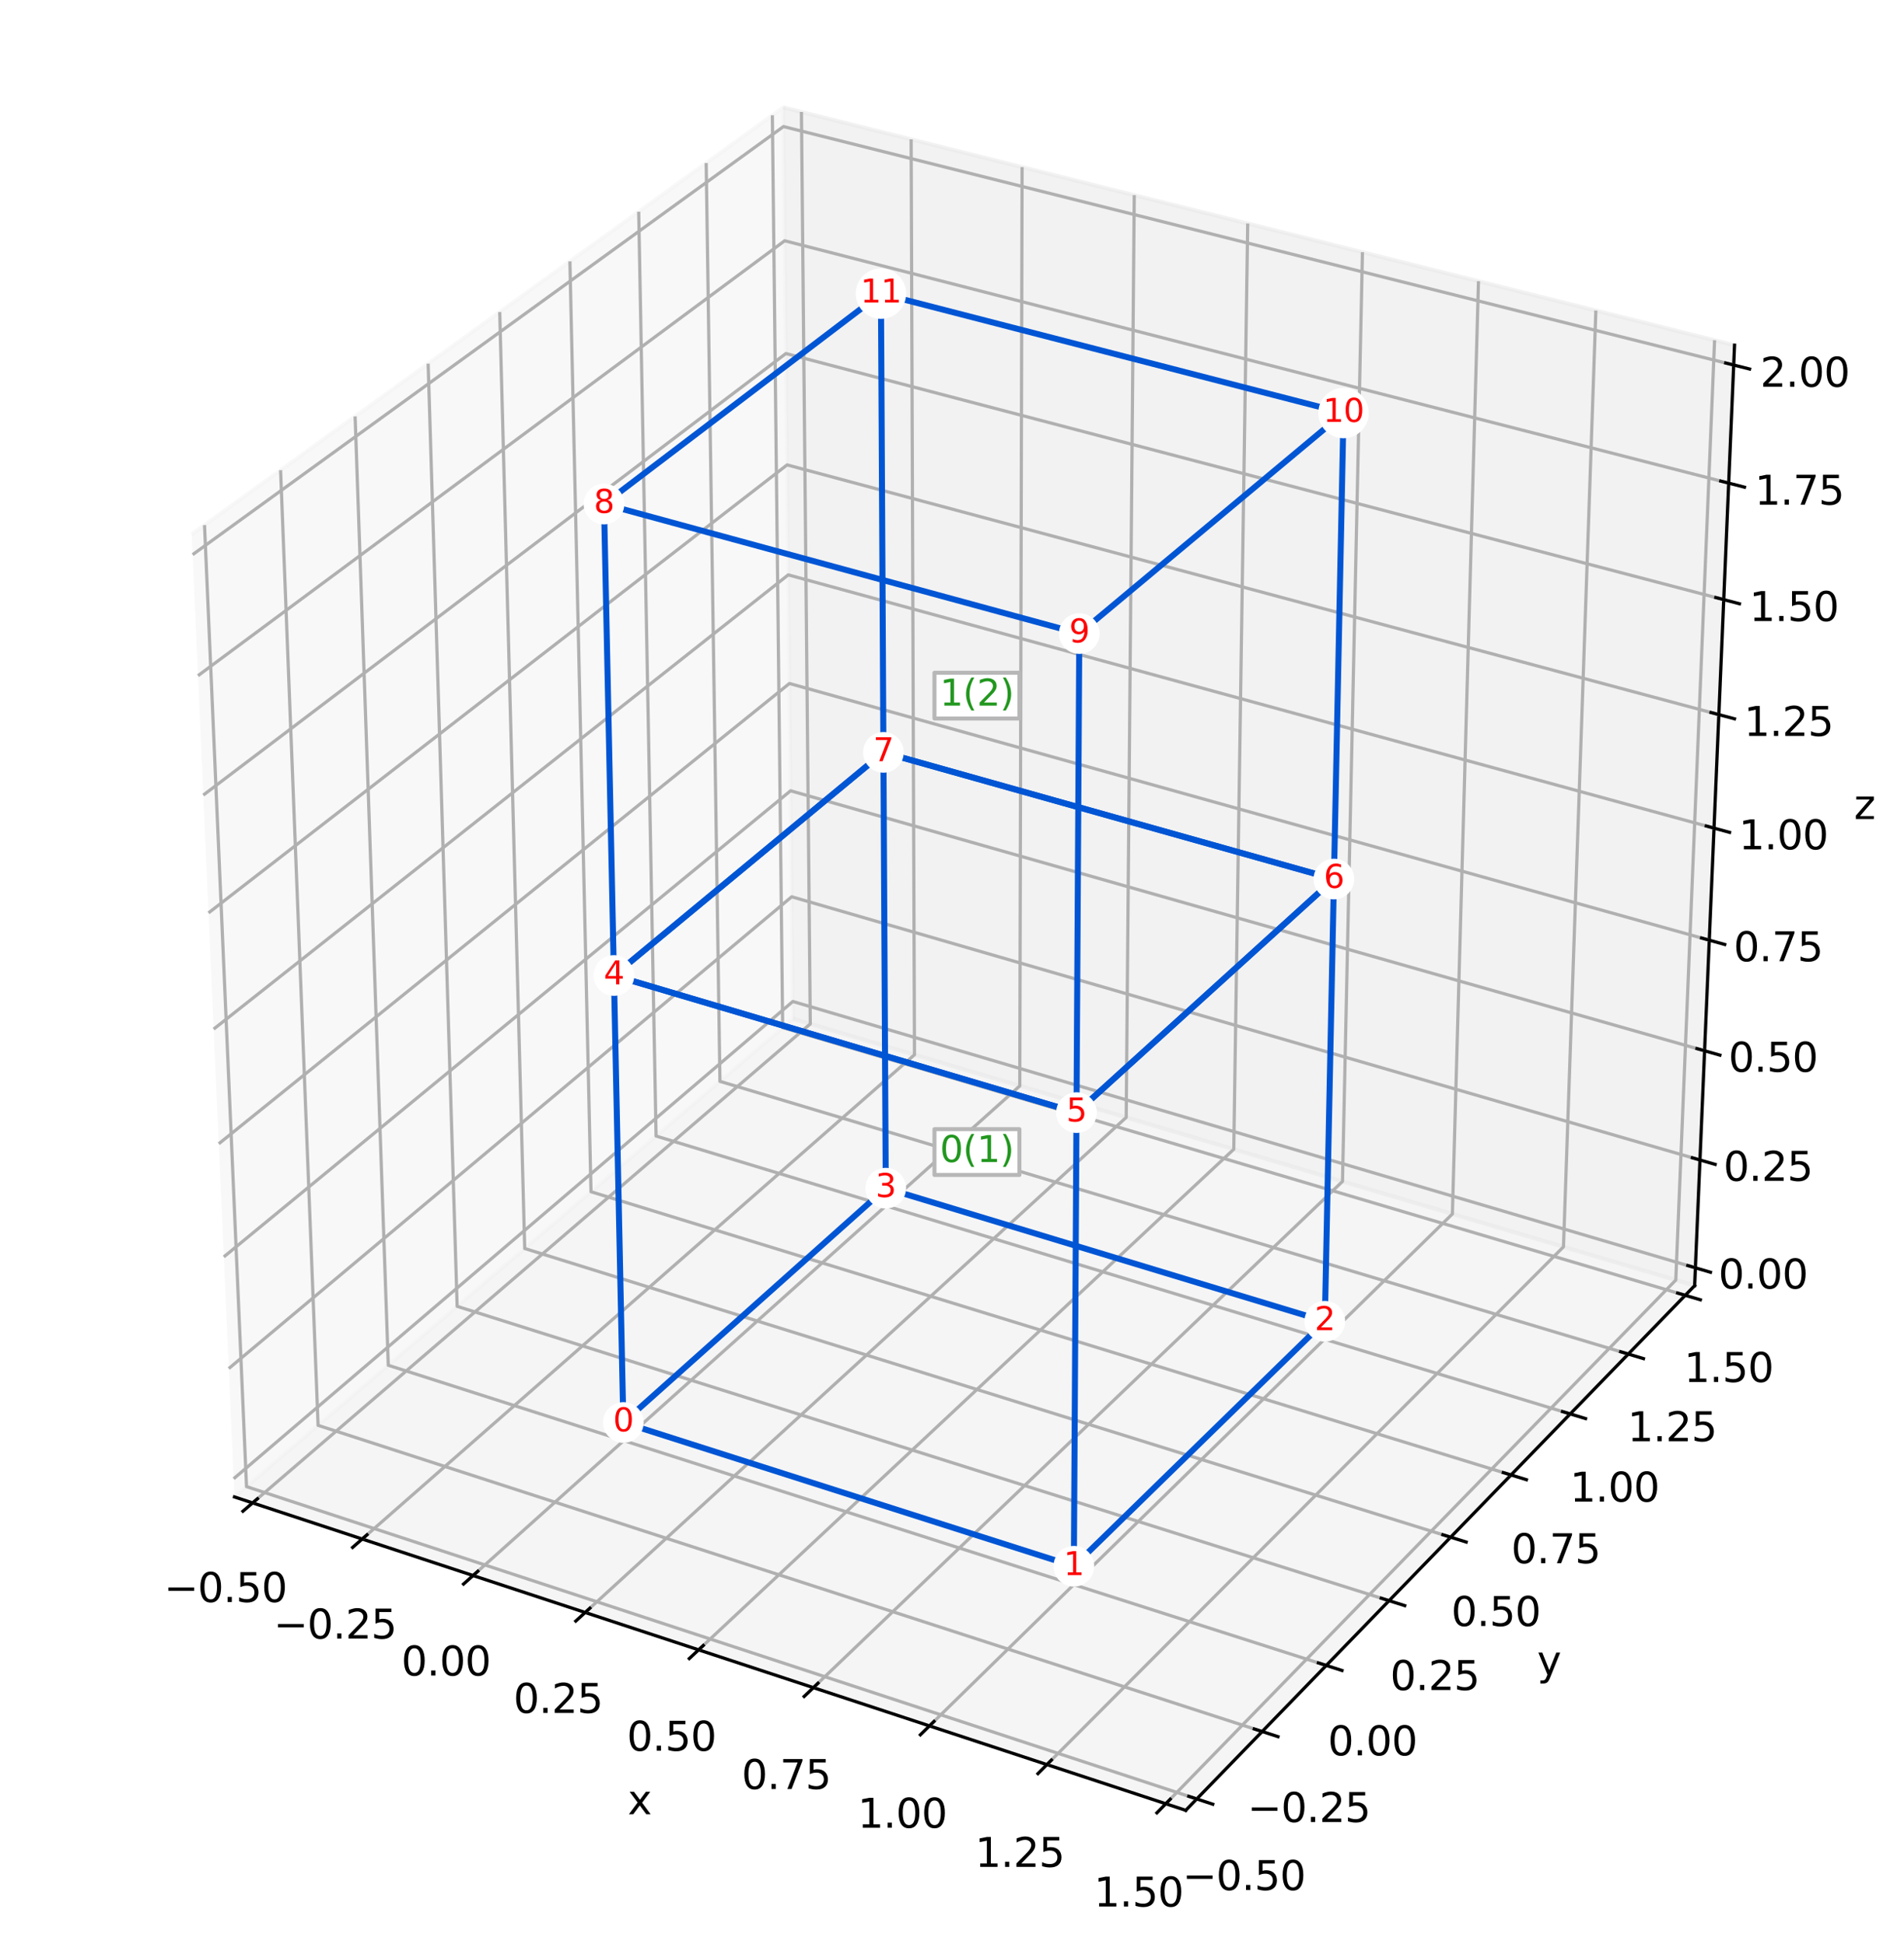 <?xml version="1.0" encoding="utf-8" standalone="no"?>
<!DOCTYPE svg PUBLIC "-//W3C//DTD SVG 1.1//EN"
  "http://www.w3.org/Graphics/SVG/1.1/DTD/svg11.dtd">
<svg xmlns:xlink="http://www.w3.org/1999/xlink" width="474.68pt" height="484.681pt" viewBox="0 0 474.68 484.681" xmlns="http://www.w3.org/2000/svg" version="1.1">
 <defs>
  <style type="text/css">*{stroke-linejoin: round; stroke-linecap: butt}</style>
 </defs>
 <g id="figure_1">
  <g id="patch_1">
   <path d="M 0 484.681 
L 474.68 484.681 
L 474.68 0 
L 0 0 
z
" style="fill: #ffffff"/>
  </g>
  <g id="patch_2">
   <path d="M 7.2 467.474 
L 467.474 467.474 
L 467.474 7.2 
L 7.2 7.2 
z
" style="fill: #ffffff"/>
  </g>
  <g id="pane3d_1">
   <g id="patch_3">
    <path d="M 58.453 373.267 
L 197.705 254.043 
L 195.273 26.779 
L 47.791 133.234 
" style="fill: #f2f2f2; opacity: 0.5; stroke: #f2f2f2; stroke-linejoin: miter"/>
   </g>
  </g>
  <g id="pane3d_2">
   <g id="patch_4">
    <path d="M 197.705 254.043 
L 422.482 320.58 
L 432.426 86.075 
L 195.273 26.779 
" style="fill: #e6e6e6; opacity: 0.5; stroke: #e6e6e6; stroke-linejoin: miter"/>
   </g>
  </g>
  <g id="pane3d_3">
   <g id="patch_5">
    <path d="M 58.453 373.267 
L 295.611 451.411 
L 422.482 320.58 
L 197.705 254.043 
" style="fill: #ececec; opacity: 0.5; stroke: #ececec; stroke-linejoin: miter"/>
   </g>
  </g>
  <g id="axis3d_1">
   <g id="line2d_1">
    <path d="M 58.453 373.267 
L 295.611 451.411 
" style="fill: none; stroke: #000000; stroke-width: 0.8; stroke-linecap: square"/>
   </g>
   <g id="text_1">
    <!-- x -->
    <g transform="translate(156.491 452.391)scale(0.1 -0.1)">
     <defs>
      <path id="DejaVuSans-78" d="M 3513 3500 
L 2247 1797 
L 3578 0 
L 2900 0 
L 1881 1375 
L 863 0 
L 184 0 
L 1544 1831 
L 300 3500 
L 978 3500 
L 1906 2253 
L 2834 3500 
L 3513 3500 
z
" transform="scale(0.016)"/>
     </defs>
     <use xlink:href="#DejaVuSans-78"/>
    </g>
   </g>
   <g id="Line3DCollection_1">
    <path d="M 62.977 374.758 
L 202.008 255.317 
L 199.803 27.911 
" style="fill: none; stroke: #b0b0b0; stroke-width: 0.8"/>
    <path d="M 90.3 383.761 
L 227.986 263.007 
L 227.155 34.75 
" style="fill: none; stroke: #b0b0b0; stroke-width: 0.8"/>
    <path d="M 117.935 392.867 
L 254.239 270.778 
L 254.813 41.666 
" style="fill: none; stroke: #b0b0b0; stroke-width: 0.8"/>
    <path d="M 145.889 402.077 
L 280.772 278.632 
L 282.78 48.659 
" style="fill: none; stroke: #b0b0b0; stroke-width: 0.8"/>
    <path d="M 174.168 411.395 
L 307.588 286.57 
L 311.063 55.73 
" style="fill: none; stroke: #b0b0b0; stroke-width: 0.8"/>
    <path d="M 202.776 420.822 
L 334.693 294.593 
L 339.667 62.882 
" style="fill: none; stroke: #b0b0b0; stroke-width: 0.8"/>
    <path d="M 231.72 430.358 
L 362.091 302.703 
L 368.597 70.116 
" style="fill: none; stroke: #b0b0b0; stroke-width: 0.8"/>
    <path d="M 261.005 440.008 
L 389.787 310.902 
L 397.859 77.433 
" style="fill: none; stroke: #b0b0b0; stroke-width: 0.8"/>
    <path d="M 290.637 449.772 
L 417.786 319.19 
L 427.459 84.834 
" style="fill: none; stroke: #b0b0b0; stroke-width: 0.8"/>
   </g>
   <g id="xtick_1">
    <g id="line2d_2">
     <path d="M 64.179 373.725 
L 60.567 376.828 
" style="fill: none; stroke: #000000; stroke-width: 0.8; stroke-linecap: square"/>
    </g>
    <g id="text_2">
     <!-- −0.50 -->
     <g transform="translate(40.903 399.471)scale(0.1 -0.1)">
      <defs>
       <path id="DejaVuSans-2212" d="M 678 2272 
L 4684 2272 
L 4684 1741 
L 678 1741 
L 678 2272 
z
" transform="scale(0.016)"/>
       <path id="DejaVuSans-30" d="M 2034 4250 
Q 1547 4250 1301 3770 
Q 1056 3291 1056 2328 
Q 1056 1369 1301 889 
Q 1547 409 2034 409 
Q 2525 409 2770 889 
Q 3016 1369 3016 2328 
Q 3016 3291 2770 3770 
Q 2525 4250 2034 4250 
z
M 2034 4750 
Q 2819 4750 3233 4129 
Q 3647 3509 3647 2328 
Q 3647 1150 3233 529 
Q 2819 -91 2034 -91 
Q 1250 -91 836 529 
Q 422 1150 422 2328 
Q 422 3509 836 4129 
Q 1250 4750 2034 4750 
z
" transform="scale(0.016)"/>
       <path id="DejaVuSans-2e" d="M 684 794 
L 1344 794 
L 1344 0 
L 684 0 
L 684 794 
z
" transform="scale(0.016)"/>
       <path id="DejaVuSans-35" d="M 691 4666 
L 3169 4666 
L 3169 4134 
L 1269 4134 
L 1269 2991 
Q 1406 3038 1543 3061 
Q 1681 3084 1819 3084 
Q 2600 3084 3056 2656 
Q 3513 2228 3513 1497 
Q 3513 744 3044 326 
Q 2575 -91 1722 -91 
Q 1428 -91 1123 -41 
Q 819 9 494 109 
L 494 744 
Q 775 591 1075 516 
Q 1375 441 1709 441 
Q 2250 441 2565 725 
Q 2881 1009 2881 1497 
Q 2881 1984 2565 2268 
Q 2250 2553 1709 2553 
Q 1456 2553 1204 2497 
Q 953 2441 691 2322 
L 691 4666 
z
" transform="scale(0.016)"/>
      </defs>
      <use xlink:href="#DejaVuSans-2212"/>
      <use xlink:href="#DejaVuSans-30" x="83.789"/>
      <use xlink:href="#DejaVuSans-2e" x="147.412"/>
      <use xlink:href="#DejaVuSans-35" x="179.199"/>
      <use xlink:href="#DejaVuSans-30" x="242.822"/>
     </g>
    </g>
   </g>
   <g id="xtick_2">
    <g id="line2d_3">
     <path d="M 91.491 382.716 
L 87.912 385.854 
" style="fill: none; stroke: #000000; stroke-width: 0.8; stroke-linecap: square"/>
    </g>
    <g id="text_3">
     <!-- −0.25 -->
     <g transform="translate(68.223 408.583)scale(0.1 -0.1)">
      <defs>
       <path id="DejaVuSans-32" d="M 1228 531 
L 3431 531 
L 3431 0 
L 469 0 
L 469 531 
Q 828 903 1448 1529 
Q 2069 2156 2228 2338 
Q 2531 2678 2651 2914 
Q 2772 3150 2772 3378 
Q 2772 3750 2511 3984 
Q 2250 4219 1831 4219 
Q 1534 4219 1204 4116 
Q 875 4013 500 3803 
L 500 4441 
Q 881 4594 1212 4672 
Q 1544 4750 1819 4750 
Q 2544 4750 2975 4387 
Q 3406 4025 3406 3419 
Q 3406 3131 3298 2873 
Q 3191 2616 2906 2266 
Q 2828 2175 2409 1742 
Q 1991 1309 1228 531 
z
" transform="scale(0.016)"/>
      </defs>
      <use xlink:href="#DejaVuSans-2212"/>
      <use xlink:href="#DejaVuSans-30" x="83.789"/>
      <use xlink:href="#DejaVuSans-2e" x="147.412"/>
      <use xlink:href="#DejaVuSans-32" x="179.199"/>
      <use xlink:href="#DejaVuSans-35" x="242.822"/>
     </g>
    </g>
   </g>
   <g id="xtick_3">
    <g id="line2d_4">
     <path d="M 119.115 391.81 
L 115.571 394.984 
" style="fill: none; stroke: #000000; stroke-width: 0.8; stroke-linecap: square"/>
    </g>
    <g id="text_4">
     <!-- 0.00 -->
     <g transform="translate(100.046 417.8)scale(0.1 -0.1)">
      <use xlink:href="#DejaVuSans-30"/>
      <use xlink:href="#DejaVuSans-2e" x="63.623"/>
      <use xlink:href="#DejaVuSans-30" x="95.41"/>
      <use xlink:href="#DejaVuSans-30" x="159.033"/>
     </g>
    </g>
   </g>
   <g id="xtick_4">
    <g id="line2d_5">
     <path d="M 147.058 401.008 
L 143.549 404.22 
" style="fill: none; stroke: #000000; stroke-width: 0.8; stroke-linecap: square"/>
    </g>
    <g id="text_5">
     <!-- 0.25 -->
     <g transform="translate(127.999 427.123)scale(0.1 -0.1)">
      <use xlink:href="#DejaVuSans-30"/>
      <use xlink:href="#DejaVuSans-2e" x="63.623"/>
      <use xlink:href="#DejaVuSans-32" x="95.41"/>
      <use xlink:href="#DejaVuSans-35" x="159.033"/>
     </g>
    </g>
   </g>
   <g id="xtick_5">
    <g id="line2d_6">
     <path d="M 175.324 410.314 
L 171.851 413.562 
" style="fill: none; stroke: #000000; stroke-width: 0.8; stroke-linecap: square"/>
    </g>
    <g id="text_6">
     <!-- 0.50 -->
     <g transform="translate(156.276 436.555)scale(0.1 -0.1)">
      <use xlink:href="#DejaVuSans-30"/>
      <use xlink:href="#DejaVuSans-2e" x="63.623"/>
      <use xlink:href="#DejaVuSans-35" x="95.41"/>
      <use xlink:href="#DejaVuSans-30" x="159.033"/>
     </g>
    </g>
   </g>
   <g id="xtick_6">
    <g id="line2d_7">
     <path d="M 203.919 419.727 
L 200.485 423.014 
" style="fill: none; stroke: #000000; stroke-width: 0.8; stroke-linecap: square"/>
    </g>
    <g id="text_7">
     <!-- 0.75 -->
     <g transform="translate(184.883 446.096)scale(0.1 -0.1)">
      <defs>
       <path id="DejaVuSans-37" d="M 525 4666 
L 3525 4666 
L 3525 4397 
L 1831 0 
L 1172 0 
L 2766 4134 
L 525 4134 
L 525 4666 
z
" transform="scale(0.016)"/>
      </defs>
      <use xlink:href="#DejaVuSans-30"/>
      <use xlink:href="#DejaVuSans-2e" x="63.623"/>
      <use xlink:href="#DejaVuSans-37" x="95.41"/>
      <use xlink:href="#DejaVuSans-35" x="159.033"/>
     </g>
    </g>
   </g>
   <g id="xtick_7">
    <g id="line2d_8">
     <path d="M 232.85 429.252 
L 229.454 432.577 
" style="fill: none; stroke: #000000; stroke-width: 0.8; stroke-linecap: square"/>
    </g>
    <g id="text_8">
     <!-- 1.00 -->
     <g transform="translate(213.826 455.75)scale(0.1 -0.1)">
      <defs>
       <path id="DejaVuSans-31" d="M 794 531 
L 1825 531 
L 1825 4091 
L 703 3866 
L 703 4441 
L 1819 4666 
L 2450 4666 
L 2450 531 
L 3481 531 
L 3481 0 
L 794 0 
L 794 531 
z
" transform="scale(0.016)"/>
      </defs>
      <use xlink:href="#DejaVuSans-31"/>
      <use xlink:href="#DejaVuSans-2e" x="63.623"/>
      <use xlink:href="#DejaVuSans-30" x="95.41"/>
      <use xlink:href="#DejaVuSans-30" x="159.033"/>
     </g>
    </g>
   </g>
   <g id="xtick_8">
    <g id="line2d_9">
     <path d="M 262.122 438.888 
L 258.766 442.253 
" style="fill: none; stroke: #000000; stroke-width: 0.8; stroke-linecap: square"/>
    </g>
    <g id="text_9">
     <!-- 1.25 -->
     <g transform="translate(243.111 465.518)scale(0.1 -0.1)">
      <use xlink:href="#DejaVuSans-31"/>
      <use xlink:href="#DejaVuSans-2e" x="63.623"/>
      <use xlink:href="#DejaVuSans-32" x="95.41"/>
      <use xlink:href="#DejaVuSans-35" x="159.033"/>
     </g>
    </g>
   </g>
   <g id="xtick_9">
    <g id="line2d_10">
     <path d="M 291.741 448.639 
L 288.426 452.043 
" style="fill: none; stroke: #000000; stroke-width: 0.8; stroke-linecap: square"/>
    </g>
    <g id="text_10">
     <!-- 1.50 -->
     <g transform="translate(272.744 475.402)scale(0.1 -0.1)">
      <use xlink:href="#DejaVuSans-31"/>
      <use xlink:href="#DejaVuSans-2e" x="63.623"/>
      <use xlink:href="#DejaVuSans-35" x="95.41"/>
      <use xlink:href="#DejaVuSans-30" x="159.033"/>
     </g>
    </g>
   </g>
  </g>
  <g id="axis3d_2">
   <g id="line2d_11">
    <path d="M 422.482 320.58 
L 295.611 451.411 
" style="fill: none; stroke: #000000; stroke-width: 0.8; stroke-linecap: square"/>
   </g>
   <g id="text_11">
    <!-- y -->
    <g transform="translate(383.217 417.667)scale(0.1 -0.1)">
     <defs>
      <path id="DejaVuSans-79" d="M 2059 -325 
Q 1816 -950 1584 -1140 
Q 1353 -1331 966 -1331 
L 506 -1331 
L 506 -850 
L 844 -850 
Q 1081 -850 1212 -737 
Q 1344 -625 1503 -206 
L 1606 56 
L 191 3500 
L 800 3500 
L 1894 763 
L 2988 3500 
L 3597 3500 
L 2059 -325 
z
" transform="scale(0.016)"/>
     </defs>
     <use xlink:href="#DejaVuSans-79"/>
    </g>
   </g>
   <g id="Line3DCollection_2">
    <path d="M 50.99 130.925 
L 61.461 370.692 
L 298.361 448.574 
" style="fill: none; stroke: #b0b0b0; stroke-width: 0.8"/>
    <path d="M 69.954 117.236 
L 79.303 355.416 
L 314.667 431.76 
" style="fill: none; stroke: #b0b0b0; stroke-width: 0.8"/>
    <path d="M 88.534 103.825 
L 96.802 340.434 
L 330.644 415.283 
" style="fill: none; stroke: #b0b0b0; stroke-width: 0.8"/>
    <path d="M 106.741 90.683 
L 113.968 325.736 
L 346.304 399.135 
" style="fill: none; stroke: #b0b0b0; stroke-width: 0.8"/>
    <path d="M 124.586 77.802 
L 130.811 311.316 
L 361.654 383.306 
" style="fill: none; stroke: #b0b0b0; stroke-width: 0.8"/>
    <path d="M 142.08 65.175 
L 147.34 297.164 
L 376.705 367.786 
" style="fill: none; stroke: #b0b0b0; stroke-width: 0.8"/>
    <path d="M 159.232 52.794 
L 163.563 283.274 
L 391.464 352.566 
" style="fill: none; stroke: #b0b0b0; stroke-width: 0.8"/>
    <path d="M 176.054 40.652 
L 179.489 269.639 
L 405.94 337.638 
" style="fill: none; stroke: #b0b0b0; stroke-width: 0.8"/>
    <path d="M 192.554 28.742 
L 195.126 256.251 
L 420.142 322.994 
" style="fill: none; stroke: #b0b0b0; stroke-width: 0.8"/>
   </g>
   <g id="xtick_10">
    <g id="line2d_12">
     <path d="M 296.373 447.921 
L 302.342 449.883 
" style="fill: none; stroke: #000000; stroke-width: 0.8; stroke-linecap: square"/>
    </g>
    <g id="text_12">
     <!-- −0.50 -->
     <g transform="translate(294.81 471.289)scale(0.1 -0.1)">
      <use xlink:href="#DejaVuSans-2212"/>
      <use xlink:href="#DejaVuSans-30" x="83.789"/>
      <use xlink:href="#DejaVuSans-2e" x="147.412"/>
      <use xlink:href="#DejaVuSans-35" x="179.199"/>
      <use xlink:href="#DejaVuSans-30" x="242.822"/>
     </g>
    </g>
   </g>
   <g id="xtick_11">
    <g id="line2d_13">
     <path d="M 312.693 431.119 
L 318.62 433.042 
" style="fill: none; stroke: #000000; stroke-width: 0.8; stroke-linecap: square"/>
    </g>
    <g id="text_13">
     <!-- −0.25 -->
     <g transform="translate(310.99 454.327)scale(0.1 -0.1)">
      <use xlink:href="#DejaVuSans-2212"/>
      <use xlink:href="#DejaVuSans-30" x="83.789"/>
      <use xlink:href="#DejaVuSans-2e" x="147.412"/>
      <use xlink:href="#DejaVuSans-32" x="179.199"/>
      <use xlink:href="#DejaVuSans-35" x="242.822"/>
     </g>
    </g>
   </g>
   <g id="xtick_12">
    <g id="line2d_14">
     <path d="M 328.684 414.656 
L 334.57 416.54 
" style="fill: none; stroke: #000000; stroke-width: 0.8; stroke-linecap: square"/>
    </g>
    <g id="text_14">
     <!-- 0.00 -->
     <g transform="translate(331.035 437.706)scale(0.1 -0.1)">
      <use xlink:href="#DejaVuSans-30"/>
      <use xlink:href="#DejaVuSans-2e" x="63.623"/>
      <use xlink:href="#DejaVuSans-30" x="95.41"/>
      <use xlink:href="#DejaVuSans-30" x="159.033"/>
     </g>
    </g>
   </g>
   <g id="xtick_13">
    <g id="line2d_15">
     <path d="M 344.357 398.52 
L 350.202 400.367 
" style="fill: none; stroke: #000000; stroke-width: 0.8; stroke-linecap: square"/>
    </g>
    <g id="text_15">
     <!-- 0.25 -->
     <g transform="translate(346.574 421.416)scale(0.1 -0.1)">
      <use xlink:href="#DejaVuSans-30"/>
      <use xlink:href="#DejaVuSans-2e" x="63.623"/>
      <use xlink:href="#DejaVuSans-32" x="95.41"/>
      <use xlink:href="#DejaVuSans-35" x="159.033"/>
     </g>
    </g>
   </g>
   <g id="xtick_14">
    <g id="line2d_16">
     <path d="M 359.721 382.703 
L 365.526 384.514 
" style="fill: none; stroke: #000000; stroke-width: 0.8; stroke-linecap: square"/>
    </g>
    <g id="text_16">
     <!-- 0.50 -->
     <g transform="translate(361.806 405.447)scale(0.1 -0.1)">
      <use xlink:href="#DejaVuSans-30"/>
      <use xlink:href="#DejaVuSans-2e" x="63.623"/>
      <use xlink:href="#DejaVuSans-35" x="95.41"/>
      <use xlink:href="#DejaVuSans-30" x="159.033"/>
     </g>
    </g>
   </g>
   <g id="xtick_15">
    <g id="line2d_17">
     <path d="M 374.784 367.195 
L 380.55 368.97 
" style="fill: none; stroke: #000000; stroke-width: 0.8; stroke-linecap: square"/>
    </g>
    <g id="text_17">
     <!-- 0.75 -->
     <g transform="translate(376.741 389.791)scale(0.1 -0.1)">
      <use xlink:href="#DejaVuSans-30"/>
      <use xlink:href="#DejaVuSans-2e" x="63.623"/>
      <use xlink:href="#DejaVuSans-37" x="95.41"/>
      <use xlink:href="#DejaVuSans-35" x="159.033"/>
     </g>
    </g>
   </g>
   <g id="xtick_16">
    <g id="line2d_18">
     <path d="M 389.556 351.986 
L 395.283 353.727 
" style="fill: none; stroke: #000000; stroke-width: 0.8; stroke-linecap: square"/>
    </g>
    <g id="text_18">
     <!-- 1.00 -->
     <g transform="translate(391.387 374.437)scale(0.1 -0.1)">
      <use xlink:href="#DejaVuSans-31"/>
      <use xlink:href="#DejaVuSans-2e" x="63.623"/>
      <use xlink:href="#DejaVuSans-30" x="95.41"/>
      <use xlink:href="#DejaVuSans-30" x="159.033"/>
     </g>
    </g>
   </g>
   <g id="xtick_17">
    <g id="line2d_19">
     <path d="M 404.046 337.069 
L 409.733 338.777 
" style="fill: none; stroke: #000000; stroke-width: 0.8; stroke-linecap: square"/>
    </g>
    <g id="text_19">
     <!-- 1.25 -->
     <g transform="translate(405.753 359.377)scale(0.1 -0.1)">
      <use xlink:href="#DejaVuSans-31"/>
      <use xlink:href="#DejaVuSans-2e" x="63.623"/>
      <use xlink:href="#DejaVuSans-32" x="95.41"/>
      <use xlink:href="#DejaVuSans-35" x="159.033"/>
     </g>
    </g>
   </g>
   <g id="xtick_18">
    <g id="line2d_20">
     <path d="M 418.26 322.435 
L 423.909 324.111 
" style="fill: none; stroke: #000000; stroke-width: 0.8; stroke-linecap: square"/>
    </g>
    <g id="text_20">
     <!-- 1.50 -->
     <g transform="translate(419.846 344.603)scale(0.1 -0.1)">
      <use xlink:href="#DejaVuSans-31"/>
      <use xlink:href="#DejaVuSans-2e" x="63.623"/>
      <use xlink:href="#DejaVuSans-35" x="95.41"/>
      <use xlink:href="#DejaVuSans-30" x="159.033"/>
     </g>
    </g>
   </g>
  </g>
  <g id="axis3d_3">
   <g id="line2d_21">
    <path d="M 422.482 320.58 
L 432.426 86.075 
" style="fill: none; stroke: #000000; stroke-width: 0.8; stroke-linecap: square"/>
   </g>
   <g id="text_21">
    <!-- z -->
    <g transform="translate(462.232 204.228)scale(0.1 -0.1)">
     <defs>
      <path id="DejaVuSans-7a" d="M 353 3500 
L 3084 3500 
L 3084 2975 
L 922 459 
L 3084 459 
L 3084 0 
L 275 0 
L 275 525 
L 2438 3041 
L 353 3041 
L 353 3500 
z
" transform="scale(0.016)"/>
     </defs>
     <use xlink:href="#DejaVuSans-7a"/>
    </g>
   </g>
   <g id="Line3DCollection_3">
    <path d="M 422.671 316.132 
L 197.658 249.722 
L 58.251 368.723 
" style="fill: none; stroke: #b0b0b0; stroke-width: 0.8"/>
    <path d="M 423.811 289.247 
L 197.379 223.614 
L 57.031 341.249 
" style="fill: none; stroke: #b0b0b0; stroke-width: 0.8"/>
    <path d="M 424.966 262.017 
L 197.096 197.185 
L 55.794 313.41 
" style="fill: none; stroke: #b0b0b0; stroke-width: 0.8"/>
    <path d="M 426.135 234.436 
L 196.81 170.431 
L 54.541 285.2 
" style="fill: none; stroke: #b0b0b0; stroke-width: 0.8"/>
    <path d="M 427.32 206.498 
L 196.52 143.346 
L 53.271 256.61 
" style="fill: none; stroke: #b0b0b0; stroke-width: 0.8"/>
    <path d="M 428.52 178.194 
L 196.227 115.922 
L 51.984 227.634 
" style="fill: none; stroke: #b0b0b0; stroke-width: 0.8"/>
    <path d="M 429.736 149.518 
L 195.93 88.154 
L 50.68 198.264 
" style="fill: none; stroke: #b0b0b0; stroke-width: 0.8"/>
    <path d="M 430.968 120.463 
L 195.629 60.036 
L 49.357 168.49 
" style="fill: none; stroke: #b0b0b0; stroke-width: 0.8"/>
    <path d="M 432.216 91.021 
L 195.325 31.56 
L 48.016 138.305 
" style="fill: none; stroke: #b0b0b0; stroke-width: 0.8"/>
   </g>
   <g id="xtick_19">
    <g id="line2d_22">
     <path d="M 420.789 315.577 
L 426.438 317.244 
" style="fill: none; stroke: #000000; stroke-width: 0.8; stroke-linecap: square"/>
    </g>
    <g id="text_22">
     <!-- 0.00 -->
     <g transform="translate(428.409 321.296)scale(0.1 -0.1)">
      <use xlink:href="#DejaVuSans-30"/>
      <use xlink:href="#DejaVuSans-2e" x="63.623"/>
      <use xlink:href="#DejaVuSans-30" x="95.41"/>
      <use xlink:href="#DejaVuSans-30" x="159.033"/>
     </g>
    </g>
   </g>
   <g id="xtick_20">
    <g id="line2d_23">
     <path d="M 421.917 288.698 
L 427.603 290.346 
" style="fill: none; stroke: #000000; stroke-width: 0.8; stroke-linecap: square"/>
    </g>
    <g id="text_23">
     <!-- 0.25 -->
     <g transform="translate(429.654 294.438)scale(0.1 -0.1)">
      <use xlink:href="#DejaVuSans-30"/>
      <use xlink:href="#DejaVuSans-2e" x="63.623"/>
      <use xlink:href="#DejaVuSans-32" x="95.41"/>
      <use xlink:href="#DejaVuSans-35" x="159.033"/>
     </g>
    </g>
   </g>
   <g id="xtick_21">
    <g id="line2d_24">
     <path d="M 423.059 261.475 
L 428.783 263.103 
" style="fill: none; stroke: #000000; stroke-width: 0.8; stroke-linecap: square"/>
    </g>
    <g id="text_24">
     <!-- 0.50 -->
     <g transform="translate(430.915 267.237)scale(0.1 -0.1)">
      <use xlink:href="#DejaVuSans-30"/>
      <use xlink:href="#DejaVuSans-2e" x="63.623"/>
      <use xlink:href="#DejaVuSans-35" x="95.41"/>
      <use xlink:href="#DejaVuSans-30" x="159.033"/>
     </g>
    </g>
   </g>
   <g id="xtick_22">
    <g id="line2d_25">
     <path d="M 424.216 233.901 
L 429.978 235.509 
" style="fill: none; stroke: #000000; stroke-width: 0.8; stroke-linecap: square"/>
    </g>
    <g id="text_25">
     <!-- 0.75 -->
     <g transform="translate(432.193 239.686)scale(0.1 -0.1)">
      <use xlink:href="#DejaVuSans-30"/>
      <use xlink:href="#DejaVuSans-2e" x="63.623"/>
      <use xlink:href="#DejaVuSans-37" x="95.41"/>
      <use xlink:href="#DejaVuSans-35" x="159.033"/>
     </g>
    </g>
   </g>
   <g id="xtick_23">
    <g id="line2d_26">
     <path d="M 425.387 205.969 
L 431.188 207.556 
" style="fill: none; stroke: #000000; stroke-width: 0.8; stroke-linecap: square"/>
    </g>
    <g id="text_26">
     <!-- 1.00 -->
     <g transform="translate(433.487 211.778)scale(0.1 -0.1)">
      <use xlink:href="#DejaVuSans-31"/>
      <use xlink:href="#DejaVuSans-2e" x="63.623"/>
      <use xlink:href="#DejaVuSans-30" x="95.41"/>
      <use xlink:href="#DejaVuSans-30" x="159.033"/>
     </g>
    </g>
   </g>
   <g id="xtick_24">
    <g id="line2d_27">
     <path d="M 426.575 177.672 
L 432.415 179.238 
" style="fill: none; stroke: #000000; stroke-width: 0.8; stroke-linecap: square"/>
    </g>
    <g id="text_27">
     <!-- 1.25 -->
     <g transform="translate(434.798 183.506)scale(0.1 -0.1)">
      <use xlink:href="#DejaVuSans-31"/>
      <use xlink:href="#DejaVuSans-2e" x="63.623"/>
      <use xlink:href="#DejaVuSans-32" x="95.41"/>
      <use xlink:href="#DejaVuSans-35" x="159.033"/>
     </g>
    </g>
   </g>
   <g id="xtick_25">
    <g id="line2d_28">
     <path d="M 427.777 149.004 
L 433.657 150.547 
" style="fill: none; stroke: #000000; stroke-width: 0.8; stroke-linecap: square"/>
    </g>
    <g id="text_28">
     <!-- 1.50 -->
     <g transform="translate(436.126 154.863)scale(0.1 -0.1)">
      <use xlink:href="#DejaVuSans-31"/>
      <use xlink:href="#DejaVuSans-2e" x="63.623"/>
      <use xlink:href="#DejaVuSans-35" x="95.41"/>
      <use xlink:href="#DejaVuSans-30" x="159.033"/>
     </g>
    </g>
   </g>
   <g id="xtick_26">
    <g id="line2d_29">
     <path d="M 428.996 119.957 
L 434.916 121.477 
" style="fill: none; stroke: #000000; stroke-width: 0.8; stroke-linecap: square"/>
    </g>
    <g id="text_29">
     <!-- 1.75 -->
     <g transform="translate(437.472 125.842)scale(0.1 -0.1)">
      <use xlink:href="#DejaVuSans-31"/>
      <use xlink:href="#DejaVuSans-2e" x="63.623"/>
      <use xlink:href="#DejaVuSans-37" x="95.41"/>
      <use xlink:href="#DejaVuSans-35" x="159.033"/>
     </g>
    </g>
   </g>
   <g id="xtick_27">
    <g id="line2d_30">
     <path d="M 430.231 90.522 
L 436.192 92.019 
" style="fill: none; stroke: #000000; stroke-width: 0.8; stroke-linecap: square"/>
    </g>
    <g id="text_30">
     <!-- 2.00 -->
     <g transform="translate(438.835 96.434)scale(0.1 -0.1)">
      <use xlink:href="#DejaVuSans-32"/>
      <use xlink:href="#DejaVuSans-2e" x="63.623"/>
      <use xlink:href="#DejaVuSans-30" x="95.41"/>
      <use xlink:href="#DejaVuSans-30" x="159.033"/>
     </g>
    </g>
   </g>
  </g>
  <g id="axes_1">
   <g id="line2d_31">
    <path d="M 155.403 354.703 
L 267.721 390.551 
" clip-path="url(#pebc56c8c90)" style="fill: none; stroke: #0055d4; stroke-width: 1.5; stroke-linecap: square"/>
   </g>
   <g id="line2d_32">
    <path d="M 267.721 390.551 
L 330.285 329.465 
" clip-path="url(#pebc56c8c90)" style="fill: none; stroke: #0055d4; stroke-width: 1.5; stroke-linecap: square"/>
   </g>
   <g id="line2d_33">
    <path d="M 330.285 329.465 
L 220.821 296.28 
" clip-path="url(#pebc56c8c90)" style="fill: none; stroke: #0055d4; stroke-width: 1.5; stroke-linecap: square"/>
   </g>
   <g id="line2d_34">
    <path d="M 220.821 296.28 
L 155.403 354.703 
" clip-path="url(#pebc56c8c90)" style="fill: none; stroke: #0055d4; stroke-width: 1.5; stroke-linecap: square"/>
   </g>
   <g id="line2d_35">
    <path d="M 153.055 243.242 
L 268.379 277.436 
" clip-path="url(#pebc56c8c90)" style="fill: none; stroke: #0055d4; stroke-width: 1.5; stroke-linecap: square"/>
   </g>
   <g id="line2d_36">
    <path d="M 268.379 277.436 
L 332.556 219.193 
" clip-path="url(#pebc56c8c90)" style="fill: none; stroke: #0055d4; stroke-width: 1.5; stroke-linecap: square"/>
   </g>
   <g id="line2d_37">
    <path d="M 332.556 219.193 
L 220.238 187.604 
" clip-path="url(#pebc56c8c90)" style="fill: none; stroke: #0055d4; stroke-width: 1.5; stroke-linecap: square"/>
   </g>
   <g id="line2d_38">
    <path d="M 220.238 187.604 
L 153.055 243.242 
" clip-path="url(#pebc56c8c90)" style="fill: none; stroke: #0055d4; stroke-width: 1.5; stroke-linecap: square"/>
   </g>
   <g id="line2d_39">
    <path d="M 155.403 354.703 
L 153.055 243.242 
" clip-path="url(#pebc56c8c90)" style="fill: none; stroke: #0055d4; stroke-width: 1.5; stroke-linecap: square"/>
   </g>
   <g id="line2d_40">
    <path d="M 267.721 390.551 
L 268.379 277.436 
" clip-path="url(#pebc56c8c90)" style="fill: none; stroke: #0055d4; stroke-width: 1.5; stroke-linecap: square"/>
   </g>
   <g id="line2d_41">
    <path d="M 330.285 329.465 
L 332.556 219.193 
" clip-path="url(#pebc56c8c90)" style="fill: none; stroke: #0055d4; stroke-width: 1.5; stroke-linecap: square"/>
   </g>
   <g id="line2d_42">
    <path d="M 220.821 296.28 
L 220.238 187.604 
" clip-path="url(#pebc56c8c90)" style="fill: none; stroke: #0055d4; stroke-width: 1.5; stroke-linecap: square"/>
   </g>
   <g id="line2d_43">
    <path d="M 153.055 243.242 
L 268.379 277.436 
" clip-path="url(#pebc56c8c90)" style="fill: none; stroke: #0055d4; stroke-width: 1.5; stroke-linecap: square"/>
   </g>
   <g id="line2d_44">
    <path d="M 268.379 277.436 
L 332.556 219.193 
" clip-path="url(#pebc56c8c90)" style="fill: none; stroke: #0055d4; stroke-width: 1.5; stroke-linecap: square"/>
   </g>
   <g id="line2d_45">
    <path d="M 332.556 219.193 
L 220.238 187.604 
" clip-path="url(#pebc56c8c90)" style="fill: none; stroke: #0055d4; stroke-width: 1.5; stroke-linecap: square"/>
   </g>
   <g id="line2d_46">
    <path d="M 220.238 187.604 
L 153.055 243.242 
" clip-path="url(#pebc56c8c90)" style="fill: none; stroke: #0055d4; stroke-width: 1.5; stroke-linecap: square"/>
   </g>
   <g id="line2d_47">
    <path d="M 150.579 125.683 
L 269.075 157.982 
" clip-path="url(#pebc56c8c90)" style="fill: none; stroke: #0055d4; stroke-width: 1.5; stroke-linecap: square"/>
   </g>
   <g id="line2d_48">
    <path d="M 269.075 157.982 
L 334.95 102.992 
" clip-path="url(#pebc56c8c90)" style="fill: none; stroke: #0055d4; stroke-width: 1.5; stroke-linecap: square"/>
   </g>
   <g id="line2d_49">
    <path d="M 334.95 102.992 
L 219.626 73.217 
" clip-path="url(#pebc56c8c90)" style="fill: none; stroke: #0055d4; stroke-width: 1.5; stroke-linecap: square"/>
   </g>
   <g id="line2d_50">
    <path d="M 219.626 73.217 
L 150.579 125.683 
" clip-path="url(#pebc56c8c90)" style="fill: none; stroke: #0055d4; stroke-width: 1.5; stroke-linecap: square"/>
   </g>
   <g id="line2d_51">
    <path d="M 153.055 243.242 
L 150.579 125.683 
" clip-path="url(#pebc56c8c90)" style="fill: none; stroke: #0055d4; stroke-width: 1.5; stroke-linecap: square"/>
   </g>
   <g id="line2d_52">
    <path d="M 268.379 277.436 
L 269.075 157.982 
" clip-path="url(#pebc56c8c90)" style="fill: none; stroke: #0055d4; stroke-width: 1.5; stroke-linecap: square"/>
   </g>
   <g id="line2d_53">
    <path d="M 332.556 219.193 
L 334.95 102.992 
" clip-path="url(#pebc56c8c90)" style="fill: none; stroke: #0055d4; stroke-width: 1.5; stroke-linecap: square"/>
   </g>
   <g id="line2d_54">
    <path d="M 220.238 187.604 
L 219.626 73.217 
" clip-path="url(#pebc56c8c90)" style="fill: none; stroke: #0055d4; stroke-width: 1.5; stroke-linecap: square"/>
   </g>
   <g id="text_31">
    <g id="patch_6">
     <path d="M 232.969 292.976 
L 254.145 292.976 
L 254.145 281.566 
L 232.969 281.566 
z
" style="fill: #ffffff; stroke: #b7b7b7; stroke-linejoin: miter"/>
    </g>
    <!-- 0(1) -->
    <g style="fill: #22971f" transform="translate(234.319 289.755)scale(0.09 -0.09)">
     <defs>
      <path id="DejaVuSans-28" d="M 1984 4856 
Q 1566 4138 1362 3434 
Q 1159 2731 1159 2009 
Q 1159 1288 1364 580 
Q 1569 -128 1984 -844 
L 1484 -844 
Q 1016 -109 783 600 
Q 550 1309 550 2009 
Q 550 2706 781 3412 
Q 1013 4119 1484 4856 
L 1984 4856 
z
" transform="scale(0.016)"/>
      <path id="DejaVuSans-29" d="M 513 4856 
L 1013 4856 
Q 1481 4119 1714 3412 
Q 1947 2706 1947 2009 
Q 1947 1309 1714 600 
Q 1481 -109 1013 -844 
L 513 -844 
Q 928 -128 1133 580 
Q 1338 1288 1338 2009 
Q 1338 2731 1133 3434 
Q 928 4138 513 4856 
z
" transform="scale(0.016)"/>
     </defs>
     <use xlink:href="#DejaVuSans-30"/>
     <use xlink:href="#DejaVuSans-28" x="63.623"/>
     <use xlink:href="#DejaVuSans-31" x="102.637"/>
     <use xlink:href="#DejaVuSans-29" x="166.26"/>
    </g>
   </g>
   <g id="text_32">
    <g id="patch_7">
     <path d="M 232.969 179.165 
L 254.145 179.165 
L 254.145 167.755 
L 232.969 167.755 
z
" style="fill: #ffffff; stroke: #b7b7b7; stroke-linejoin: miter"/>
    </g>
    <!-- 1(2) -->
    <g style="fill: #22971f" transform="translate(234.319 175.944)scale(0.09 -0.09)">
     <use xlink:href="#DejaVuSans-31"/>
     <use xlink:href="#DejaVuSans-28" x="63.623"/>
     <use xlink:href="#DejaVuSans-32" x="102.637"/>
     <use xlink:href="#DejaVuSans-29" x="166.26"/>
    </g>
   </g>
   <g id="text_33">
    <g id="patch_8">
     <path d="M 155.403 359.774 
C 156.747 359.774 158.037 359.24 158.988 358.289 
C 159.939 357.338 160.474 356.048 160.474 354.703 
C 160.474 353.358 159.939 352.068 158.988 351.117 
C 158.037 350.166 156.747 349.631 155.403 349.631 
C 154.058 349.631 152.768 350.166 151.817 351.117 
C 150.866 352.068 150.331 353.358 150.331 354.703 
C 150.331 356.048 150.866 357.338 151.817 358.289 
C 152.768 359.24 154.058 359.774 155.403 359.774 
z
" style="fill: #ffffff"/>
    </g>
    <!-- 0 -->
    <g style="fill: #ff0000" transform="translate(152.858 356.91)scale(0.08 -0.08)">
     <use xlink:href="#DejaVuSans-30"/>
    </g>
   </g>
   <g id="text_34">
    <g id="patch_9">
     <path d="M 267.721 395.622 
C 269.065 395.622 270.356 395.088 271.306 394.137 
C 272.257 393.186 272.792 391.896 272.792 390.551 
C 272.792 389.206 272.257 387.916 271.306 386.965 
C 270.356 386.014 269.065 385.48 267.721 385.48 
C 266.376 385.48 265.086 386.014 264.135 386.965 
C 263.184 387.916 262.649 389.206 262.649 390.551 
C 262.649 391.896 263.184 393.186 264.135 394.137 
C 265.086 395.088 266.376 395.622 267.721 395.622 
z
" style="fill: #ffffff"/>
    </g>
    <!-- 1 -->
    <g style="fill: #ff0000" transform="translate(265.176 392.758)scale(0.08 -0.08)">
     <use xlink:href="#DejaVuSans-31"/>
    </g>
   </g>
   <g id="text_35">
    <g id="patch_10">
     <path d="M 330.285 334.536 
C 331.63 334.536 332.92 334.002 333.871 333.051 
C 334.822 332.1 335.356 330.81 335.356 329.465 
C 335.356 328.12 334.822 326.83 333.871 325.879 
C 332.92 324.928 331.63 324.393 330.285 324.393 
C 328.94 324.393 327.65 324.928 326.699 325.879 
C 325.748 326.83 325.214 328.12 325.214 329.465 
C 325.214 330.81 325.748 332.1 326.699 333.051 
C 327.65 334.002 328.94 334.536 330.285 334.536 
z
" style="fill: #ffffff"/>
    </g>
    <!-- 2 -->
    <g style="fill: #ff0000" transform="translate(327.74 331.672)scale(0.08 -0.08)">
     <use xlink:href="#DejaVuSans-32"/>
    </g>
   </g>
   <g id="text_36">
    <g id="patch_11">
     <path d="M 220.821 301.351 
C 222.166 301.351 223.456 300.817 224.407 299.866 
C 225.358 298.915 225.892 297.625 225.892 296.28 
C 225.892 294.935 225.358 293.645 224.407 292.694 
C 223.456 291.743 222.166 291.209 220.821 291.209 
C 219.476 291.209 218.186 291.743 217.235 292.694 
C 216.284 293.645 215.749 294.935 215.749 296.28 
C 215.749 297.625 216.284 298.915 217.235 299.866 
C 218.186 300.817 219.476 301.351 220.821 301.351 
z
" style="fill: #ffffff"/>
    </g>
    <!-- 3 -->
    <g style="fill: #ff0000" transform="translate(218.276 298.487)scale(0.08 -0.08)">
     <defs>
      <path id="DejaVuSans-33" d="M 2597 2516 
Q 3050 2419 3304 2112 
Q 3559 1806 3559 1356 
Q 3559 666 3084 287 
Q 2609 -91 1734 -91 
Q 1441 -91 1130 -33 
Q 819 25 488 141 
L 488 750 
Q 750 597 1062 519 
Q 1375 441 1716 441 
Q 2309 441 2620 675 
Q 2931 909 2931 1356 
Q 2931 1769 2642 2001 
Q 2353 2234 1838 2234 
L 1294 2234 
L 1294 2753 
L 1863 2753 
Q 2328 2753 2575 2939 
Q 2822 3125 2822 3475 
Q 2822 3834 2567 4026 
Q 2313 4219 1838 4219 
Q 1578 4219 1281 4162 
Q 984 4106 628 3988 
L 628 4550 
Q 988 4650 1302 4700 
Q 1616 4750 1894 4750 
Q 2613 4750 3031 4423 
Q 3450 4097 3450 3541 
Q 3450 3153 3228 2886 
Q 3006 2619 2597 2516 
z
" transform="scale(0.016)"/>
     </defs>
     <use xlink:href="#DejaVuSans-33"/>
    </g>
   </g>
   <g id="text_37">
    <g id="patch_12">
     <path d="M 153.055 248.313 
C 154.4 248.313 155.69 247.779 156.641 246.828 
C 157.592 245.877 158.126 244.587 158.126 243.242 
C 158.126 241.897 157.592 240.607 156.641 239.656 
C 155.69 238.705 154.4 238.171 153.055 238.171 
C 151.71 238.171 150.42 238.705 149.469 239.656 
C 148.518 240.607 147.984 241.897 147.984 243.242 
C 147.984 244.587 148.518 245.877 149.469 246.828 
C 150.42 247.779 151.71 248.313 153.055 248.313 
z
" style="fill: #ffffff"/>
    </g>
    <!-- 4 -->
    <g style="fill: #ff0000" transform="translate(150.51 245.45)scale(0.08 -0.08)">
     <defs>
      <path id="DejaVuSans-34" d="M 2419 4116 
L 825 1625 
L 2419 1625 
L 2419 4116 
z
M 2253 4666 
L 3047 4666 
L 3047 1625 
L 3713 1625 
L 3713 1100 
L 3047 1100 
L 3047 0 
L 2419 0 
L 2419 1100 
L 313 1100 
L 313 1709 
L 2253 4666 
z
" transform="scale(0.016)"/>
     </defs>
     <use xlink:href="#DejaVuSans-34"/>
    </g>
   </g>
   <g id="text_38">
    <g id="patch_13">
     <path d="M 268.379 282.507 
C 269.724 282.507 271.014 281.973 271.965 281.022 
C 272.916 280.071 273.45 278.781 273.45 277.436 
C 273.45 276.091 272.916 274.801 271.965 273.85 
C 271.014 272.899 269.724 272.365 268.379 272.365 
C 267.034 272.365 265.744 272.899 264.793 273.85 
C 263.842 274.801 263.308 276.091 263.308 277.436 
C 263.308 278.781 263.842 280.071 264.793 281.022 
C 265.744 281.973 267.034 282.507 268.379 282.507 
z
" style="fill: #ffffff"/>
    </g>
    <!-- 5 -->
    <g style="fill: #ff0000" transform="translate(265.834 279.644)scale(0.08 -0.08)">
     <use xlink:href="#DejaVuSans-35"/>
    </g>
   </g>
   <g id="text_39">
    <g id="patch_14">
     <path d="M 332.556 224.265 
C 333.901 224.265 335.191 223.73 336.142 222.779 
C 337.093 221.828 337.627 220.538 337.627 219.193 
C 337.627 217.849 337.093 216.559 336.142 215.608 
C 335.191 214.657 333.901 214.122 332.556 214.122 
C 331.211 214.122 329.921 214.657 328.97 215.608 
C 328.019 216.559 327.485 217.849 327.485 219.193 
C 327.485 220.538 328.019 221.828 328.97 222.779 
C 329.921 223.73 331.211 224.265 332.556 224.265 
z
" style="fill: #ffffff"/>
    </g>
    <!-- 6 -->
    <g style="fill: #ff0000" transform="translate(330.011 221.401)scale(0.08 -0.08)">
     <defs>
      <path id="DejaVuSans-36" d="M 2113 2584 
Q 1688 2584 1439 2293 
Q 1191 2003 1191 1497 
Q 1191 994 1439 701 
Q 1688 409 2113 409 
Q 2538 409 2786 701 
Q 3034 994 3034 1497 
Q 3034 2003 2786 2293 
Q 2538 2584 2113 2584 
z
M 3366 4563 
L 3366 3988 
Q 3128 4100 2886 4159 
Q 2644 4219 2406 4219 
Q 1781 4219 1451 3797 
Q 1122 3375 1075 2522 
Q 1259 2794 1537 2939 
Q 1816 3084 2150 3084 
Q 2853 3084 3261 2657 
Q 3669 2231 3669 1497 
Q 3669 778 3244 343 
Q 2819 -91 2113 -91 
Q 1303 -91 875 529 
Q 447 1150 447 2328 
Q 447 3434 972 4092 
Q 1497 4750 2381 4750 
Q 2619 4750 2861 4703 
Q 3103 4656 3366 4563 
z
" transform="scale(0.016)"/>
     </defs>
     <use xlink:href="#DejaVuSans-36"/>
    </g>
   </g>
   <g id="text_40">
    <g id="patch_15">
     <path d="M 220.238 192.675 
C 221.583 192.675 222.873 192.141 223.824 191.19 
C 224.775 190.239 225.31 188.949 225.31 187.604 
C 225.31 186.259 224.775 184.969 223.824 184.018 
C 222.873 183.067 221.583 182.533 220.238 182.533 
C 218.894 182.533 217.604 183.067 216.653 184.018 
C 215.702 184.969 215.167 186.259 215.167 187.604 
C 215.167 188.949 215.702 190.239 216.653 191.19 
C 217.604 192.141 218.894 192.675 220.238 192.675 
z
" style="fill: #ffffff"/>
    </g>
    <!-- 7 -->
    <g style="fill: #ff0000" transform="translate(217.693 189.812)scale(0.08 -0.08)">
     <use xlink:href="#DejaVuSans-37"/>
    </g>
   </g>
   <g id="text_41">
    <g id="patch_16">
     <path d="M 150.579 130.754 
C 151.924 130.754 153.214 130.22 154.165 129.269 
C 155.116 128.318 155.65 127.028 155.65 125.683 
C 155.65 124.338 155.116 123.048 154.165 122.097 
C 153.214 121.146 151.924 120.611 150.579 120.611 
C 149.234 120.611 147.944 121.146 146.993 122.097 
C 146.042 123.048 145.508 124.338 145.508 125.683 
C 145.508 127.028 146.042 128.318 146.993 129.269 
C 147.944 130.22 149.234 130.754 150.579 130.754 
z
" style="fill: #ffffff"/>
    </g>
    <!-- 8 -->
    <g style="fill: #ff0000" transform="translate(148.034 127.89)scale(0.08 -0.08)">
     <defs>
      <path id="DejaVuSans-38" d="M 2034 2216 
Q 1584 2216 1326 1975 
Q 1069 1734 1069 1313 
Q 1069 891 1326 650 
Q 1584 409 2034 409 
Q 2484 409 2743 651 
Q 3003 894 3003 1313 
Q 3003 1734 2745 1975 
Q 2488 2216 2034 2216 
z
M 1403 2484 
Q 997 2584 770 2862 
Q 544 3141 544 3541 
Q 544 4100 942 4425 
Q 1341 4750 2034 4750 
Q 2731 4750 3128 4425 
Q 3525 4100 3525 3541 
Q 3525 3141 3298 2862 
Q 3072 2584 2669 2484 
Q 3125 2378 3379 2068 
Q 3634 1759 3634 1313 
Q 3634 634 3220 271 
Q 2806 -91 2034 -91 
Q 1263 -91 848 271 
Q 434 634 434 1313 
Q 434 1759 690 2068 
Q 947 2378 1403 2484 
z
M 1172 3481 
Q 1172 3119 1398 2916 
Q 1625 2713 2034 2713 
Q 2441 2713 2670 2916 
Q 2900 3119 2900 3481 
Q 2900 3844 2670 4047 
Q 2441 4250 2034 4250 
Q 1625 4250 1398 4047 
Q 1172 3844 1172 3481 
z
" transform="scale(0.016)"/>
     </defs>
     <use xlink:href="#DejaVuSans-38"/>
    </g>
   </g>
   <g id="text_42">
    <g id="patch_17">
     <path d="M 269.075 163.053 
C 270.42 163.053 271.71 162.519 272.661 161.568 
C 273.612 160.617 274.146 159.327 274.146 157.982 
C 274.146 156.637 273.612 155.347 272.661 154.396 
C 271.71 153.445 270.42 152.911 269.075 152.911 
C 267.73 152.911 266.44 153.445 265.489 154.396 
C 264.538 155.347 264.004 156.637 264.004 157.982 
C 264.004 159.327 264.538 160.617 265.489 161.568 
C 266.44 162.519 267.73 163.053 269.075 163.053 
z
" style="fill: #ffffff"/>
    </g>
    <!-- 9 -->
    <g style="fill: #ff0000" transform="translate(266.53 160.19)scale(0.08 -0.08)">
     <defs>
      <path id="DejaVuSans-39" d="M 703 97 
L 703 672 
Q 941 559 1184 500 
Q 1428 441 1663 441 
Q 2288 441 2617 861 
Q 2947 1281 2994 2138 
Q 2813 1869 2534 1725 
Q 2256 1581 1919 1581 
Q 1219 1581 811 2004 
Q 403 2428 403 3163 
Q 403 3881 828 4315 
Q 1253 4750 1959 4750 
Q 2769 4750 3195 4129 
Q 3622 3509 3622 2328 
Q 3622 1225 3098 567 
Q 2575 -91 1691 -91 
Q 1453 -91 1209 -44 
Q 966 3 703 97 
z
M 1959 2075 
Q 2384 2075 2632 2365 
Q 2881 2656 2881 3163 
Q 2881 3666 2632 3958 
Q 2384 4250 1959 4250 
Q 1534 4250 1286 3958 
Q 1038 3666 1038 3163 
Q 1038 2656 1286 2365 
Q 1534 2075 1959 2075 
z
" transform="scale(0.016)"/>
     </defs>
     <use xlink:href="#DejaVuSans-39"/>
    </g>
   </g>
   <g id="text_43">
    <g id="patch_18">
     <path d="M 334.95 109.282 
C 336.618 109.282 338.218 108.619 339.397 107.439 
C 340.577 106.26 341.24 104.66 341.24 102.992 
C 341.24 101.323 340.577 99.723 339.397 98.544 
C 338.218 97.364 336.618 96.702 334.95 96.702 
C 333.281 96.702 331.681 97.364 330.502 98.544 
C 329.322 99.723 328.66 101.323 328.66 102.992 
C 328.66 104.66 329.322 106.26 330.502 107.439 
C 331.681 108.619 333.281 109.282 334.95 109.282 
z
" style="fill: #ffffff"/>
    </g>
    <!-- 10 -->
    <g style="fill: #ff0000" transform="translate(329.86 105.199)scale(0.08 -0.08)">
     <use xlink:href="#DejaVuSans-31"/>
     <use xlink:href="#DejaVuSans-30" x="63.623"/>
    </g>
   </g>
   <g id="text_44">
    <g id="patch_19">
     <path d="M 219.626 79.507 
C 221.294 79.507 222.894 78.844 224.073 77.665 
C 225.253 76.485 225.916 74.885 225.916 73.217 
C 225.916 71.549 225.253 69.949 224.073 68.769 
C 222.894 67.59 221.294 66.927 219.626 66.927 
C 217.958 66.927 216.357 67.59 215.178 68.769 
C 213.998 69.949 213.336 71.549 213.336 73.217 
C 213.336 74.885 213.998 76.485 215.178 77.665 
C 216.357 78.844 217.958 79.507 219.626 79.507 
z
" style="fill: #ffffff"/>
    </g>
    <!-- 11 -->
    <g style="fill: #ff0000" transform="translate(214.536 75.424)scale(0.08 -0.08)">
     <use xlink:href="#DejaVuSans-31"/>
     <use xlink:href="#DejaVuSans-31" x="63.623"/>
    </g>
   </g>
  </g>
 </g>
 <defs>
  <clipPath id="pebc56c8c90">
   <rect x="7.2" y="7.2" width="460.274" height="460.274"/>
  </clipPath>
 </defs>
</svg>
